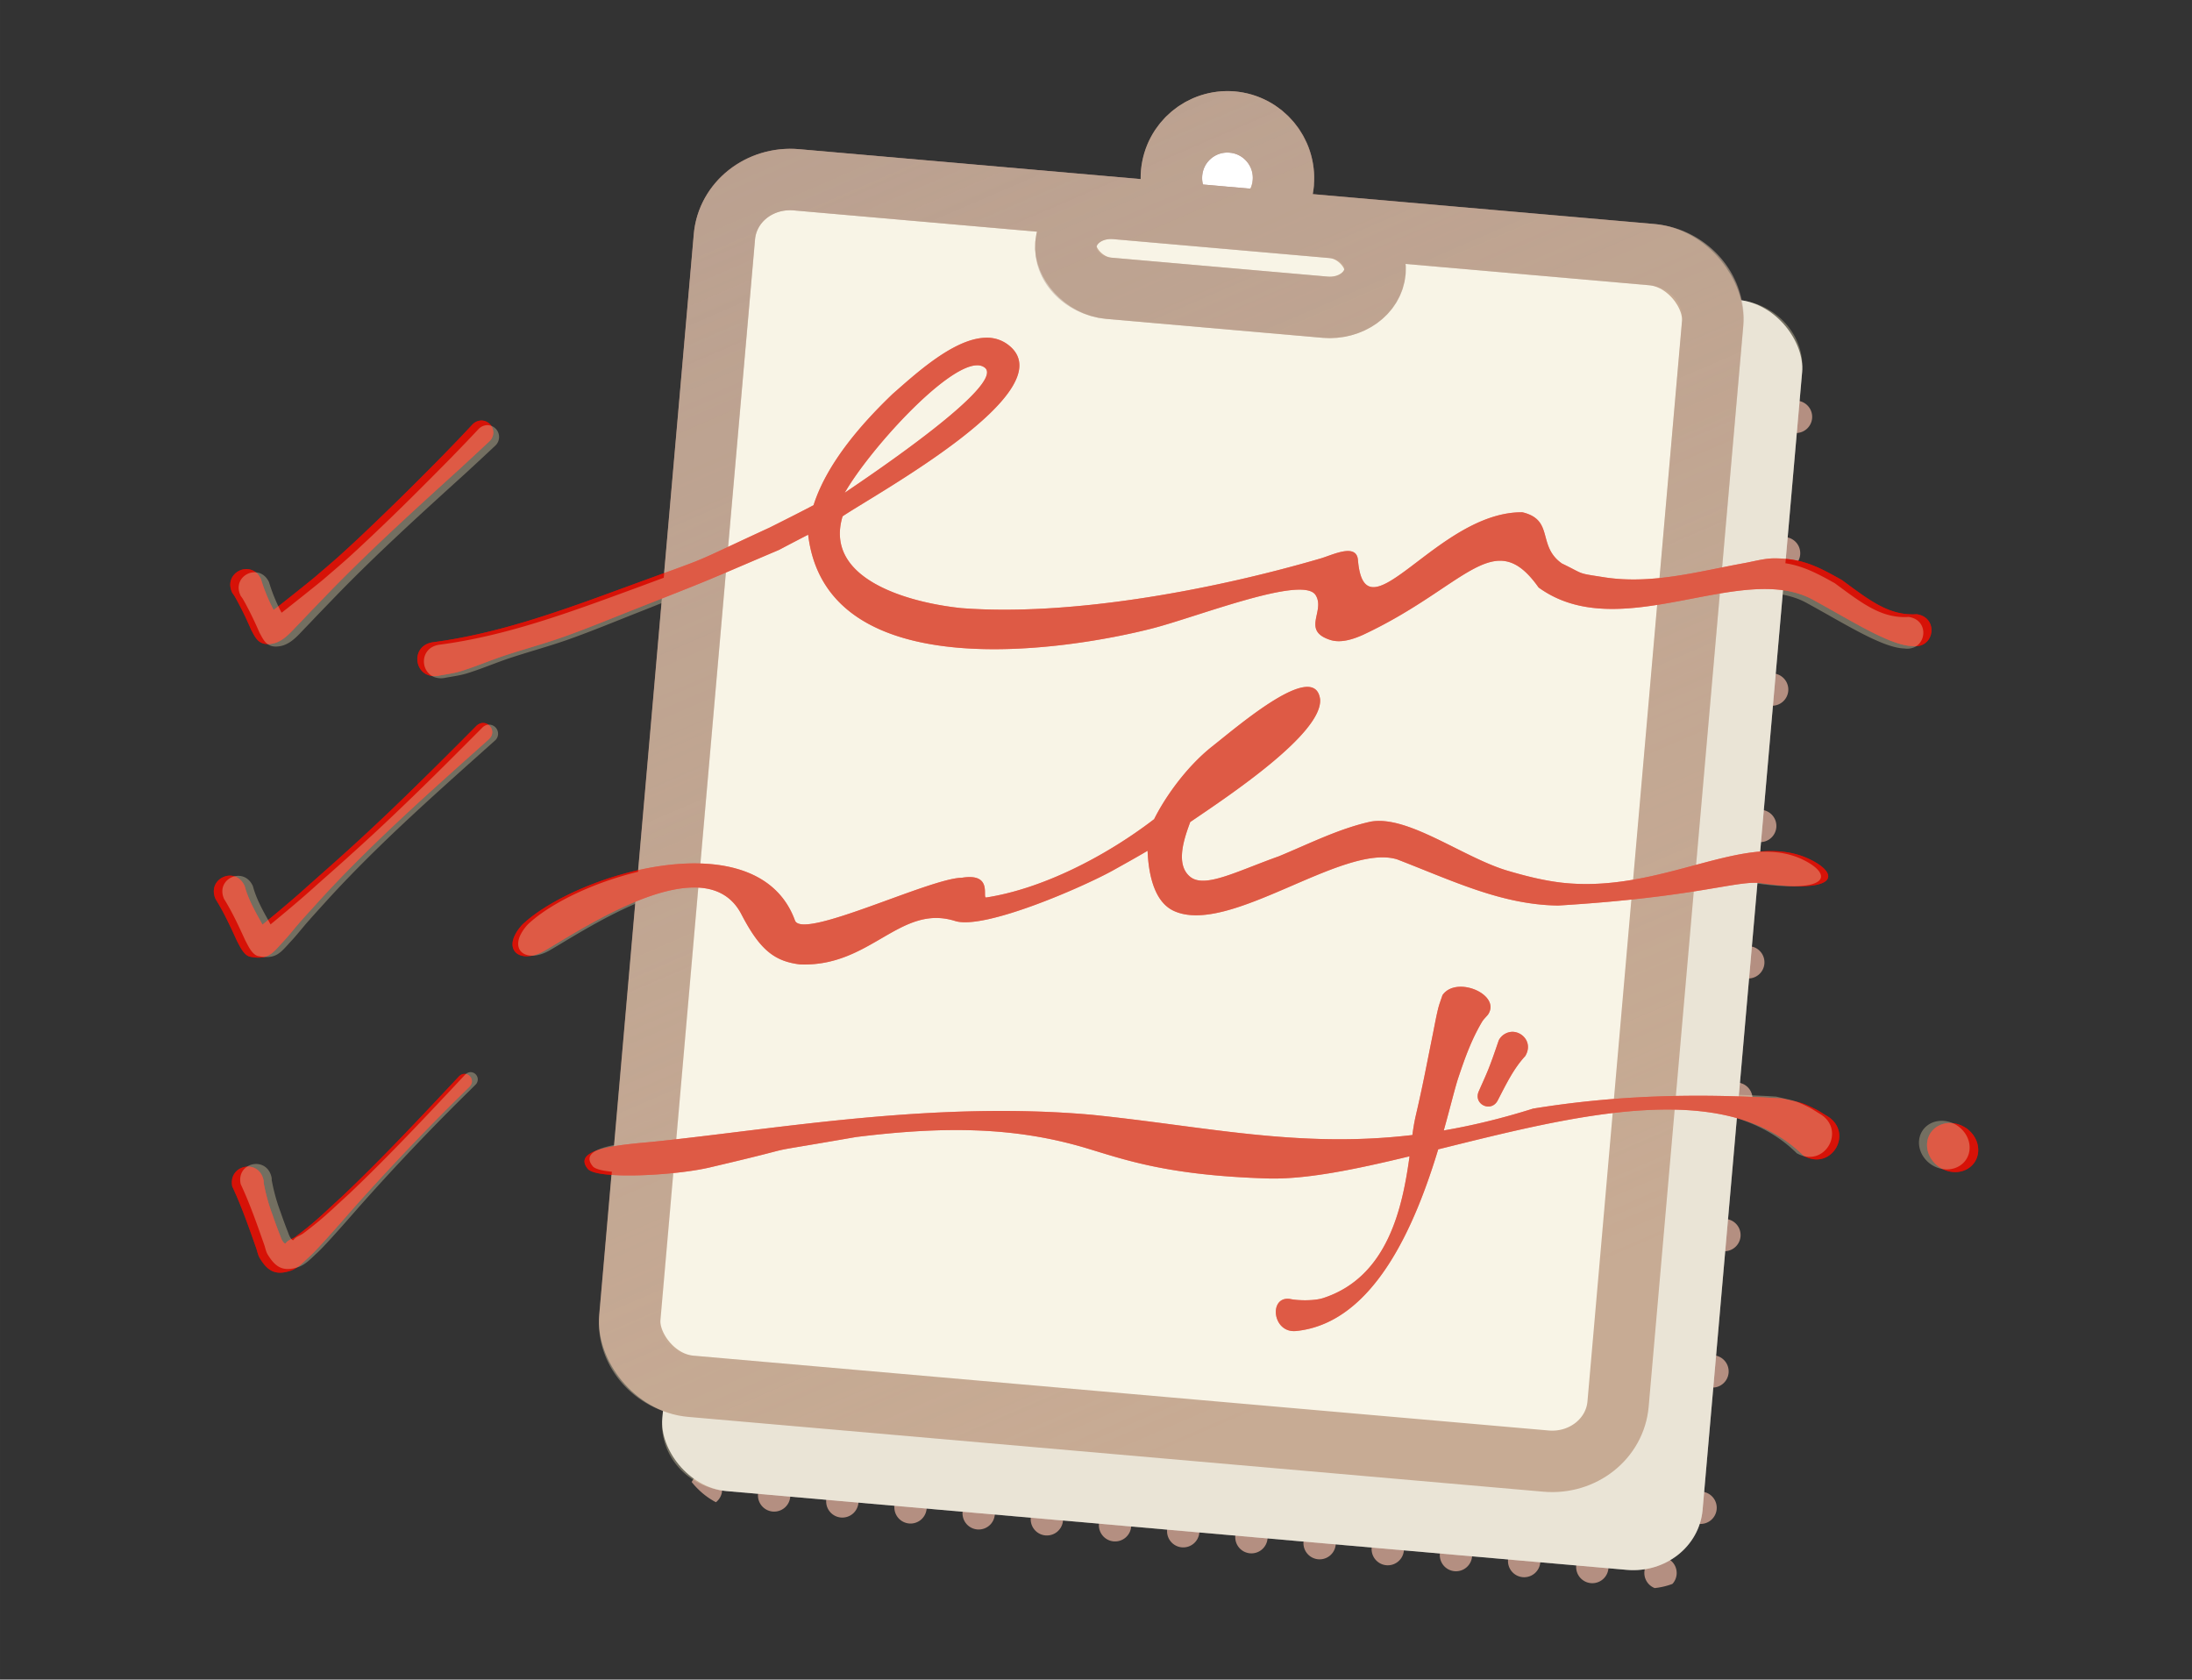<svg width="256.216" height="196.313" viewBox="0 0 67.79 51.941" xmlns:xlink="http://www.w3.org/1999/xlink" xmlns="http://www.w3.org/2000/svg"><rect x="0" y="0" width="67.79" height="51.941" fill="#333333" stroke="none"/><defs><linearGradient xlink:href="#a" id="c" x1="640.521" y1="-136.896" x2="663.923" y2="-93.438" gradientUnits="userSpaceOnUse"/><linearGradient id="a"><stop style="stop-color:#967677;stop-opacity:1" offset="0"/><stop style="stop-color:#967677;stop-opacity:0" offset="1"/></linearGradient><clipPath clipPathUnits="userSpaceOnUse" id="b"><rect style="fill:#d45145;fill-opacity:1;stroke:none;stroke-width:2;stroke-linecap:round;stroke-linejoin:round;stroke-miterlimit:4;stroke-dasharray:none;paint-order:markers fill stroke" width="32.295" height="39.425" x="668.21" y="-397.212" rx="2.175" ry="2.053"/></clipPath></defs><g transform="translate(-996.356 462.153)"><path style="fill:#b48f81;stroke-width:.03;stroke-linecap:round;stroke-linejoin:round;paint-order:markers fill stroke" d="M702.585-381.593a.5.5 0 0 1-.5.5.5.5 0 0 1-.5-.5.5.5 0 0 1 .5-.5.5.5 0 0 1 .5.5zm-1.058-2.117a.5.5 0 0 1-.5.5.5.5 0 0 1-.5-.5.5.5 0 0 1 .5-.5.5.5 0 0 1 .5.5zm1.058-2.117a.5.5 0 0 1-.5.5.5.5 0 0 1-.5-.5.5.5 0 0 1 .5-.5.5.5 0 0 1 .5.5zm-2.117 4.234a.5.5 0 0 1-.5.5.5.5 0 0 1-.5-.5.5.5 0 0 1 .5-.5.5.5 0 0 1 .5.5zm-1.058-2.117a.5.5 0 0 1-.5.5.5.5 0 0 1-.5-.5.5.5 0 0 1 .5-.5.5.5 0 0 1 .5.5zm1.058-2.117a.5.5 0 0 1-.5.5.5.5 0 0 1-.5-.5.5.5 0 0 1 .5-.5.5.5 0 0 1 .5.5zm-10.583 4.234a.5.5 0 0 1-.5.5.5.5 0 0 1-.5-.5.5.5 0 0 1 .5-.5.5.5 0 0 1 .5.5zm-1.058-2.117a.5.5 0 0 1-.5.5.5.5 0 0 1-.5-.5.5.5 0 0 1 .5-.5.5.5 0 0 1 .5.5zm4.233 0a.5.5 0 0 1-.5.5.5.5 0 0 1-.5-.5.5.5 0 0 1 .5-.5.5.5 0 0 1 .5.5zm-3.175-2.117a.5.5 0 0 1-.5.5.5.5 0 0 1-.5-.5.5.5 0 0 1 .5-.5.5.5 0 0 1 .5.5zm2.117 0a.5.5 0 0 1-.5.5.5.5 0 0 1-.5-.5.5.5 0 0 1 .5-.5.5.5 0 0 1 .5.5zm0 4.234a.5.5 0 0 1-.5.5.5.5 0 0 1-.5-.5.5.5 0 0 1 .5-.5.5.5 0 0 1 .5.5zm3.175-2.117a.5.5 0 0 1-.5.5.5.5 0 0 1-.5-.5.5.5 0 0 1 .5-.5.5.5 0 0 1 .5.5zm2.116 0a.5.5 0 0 1-.5.5.5.5 0 0 1-.5-.5.5.5 0 0 1 .5-.5.5.5 0 0 1 .5.5zm-3.175 2.117a.5.5 0 0 1-.5.5.5.5 0 0 1-.5-.5.5.5 0 0 1 .5-.5.5.5 0 0 1 .5.5zm0-4.234a.5.5 0 0 1-.5.5.5.5 0 0 1-.5-.5.5.5 0 0 1 .5-.5.5.5 0 0 1 .5.5zm2.117 0a.5.5 0 0 1-.5.5.5.5 0 0 1-.5-.5.5.5 0 0 1 .5-.5.5.5 0 0 1 .5.5zm0 4.234a.5.5 0 0 1-.5.5.5.5 0 0 1-.5-.5.5.5 0 0 1 .5-.5.5.5 0 0 1 .5.5zm2.117-4.234a.5.5 0 0 1-.5.5.5.5 0 0 1-.5-.5.5.5 0 0 1 .5-.5.5.5 0 0 1 .5.5zm0 4.234a.5.5 0 0 1-.5.5.5.5 0 0 1-.5-.5.5.5 0 0 1 .5-.5.5.5 0 0 1 .5.5zm-10.584 0a.5.5 0 0 1-.5.5.5.5 0 0 1-.5-.5.5.5 0 0 1 .5-.5.5.5 0 0 1 .5.5zm-1.058-2.117a.5.5 0 0 1-.5.5.5.5 0 0 1-.5-.5.5.5 0 0 1 .5-.5.5.5 0 0 1 .5.5zm1.058-2.117a.5.5 0 0 1-.5.5.5.5 0 0 1-.5-.5.5.5 0 0 1 .5-.5.5.5 0 0 1 .5.5zm3.175 2.117a.5.5 0 0 1-.5.5.5.5 0 0 1-.5-.5.5.5 0 0 1 .5-.5.5.5 0 0 1 .5.5zm-13.758 2.117a.5.5 0 0 1-.5.5.5.5 0 0 1-.5-.5.5.5 0 0 1 .5-.5.5.5 0 0 1 .5.5zm-1.058-2.117a.5.5 0 0 1-.5.5.5.5 0 0 1-.5-.5.5.5 0 0 1 .5-.5.5.5 0 0 1 .5.5zm4.233 0a.5.5 0 0 1-.5.5.5.5 0 0 1-.5-.5.5.5 0 0 1 .5-.5.5.5 0 0 1 .5.5zm-12.7 0a.5.5 0 0 1-.5.5.5.5 0 0 1-.5-.5.5.5 0 0 1 .5-.5.5.5 0 0 1 .5.5zm2.117 0a.5.5 0 0 1-.5.5.5.5 0 0 1-.5-.5.5.5 0 0 1 .5-.5.5.5 0 0 1 .5.5zm2.116 0a.5.5 0 0 1-.5.5.5.5 0 0 1-.5-.5.5.5 0 0 1 .5-.5.5.5 0 0 1 .5.5zm-3.175 2.117a.5.5 0 0 1-.5.5.5.5 0 0 1-.5-.5.5.5 0 0 1 .5-.5.5.5 0 0 1 .5.5zm0-4.234a.5.5 0 0 1-.5.5.5.5 0 0 1-.5-.5.5.5 0 0 1 .5-.5.5.5 0 0 1 .5.5zm2.117 0a.5.5 0 0 1-.5.5.5.5 0 0 1-.5-.5.5.5 0 0 1 .5-.5.5.5 0 0 1 .5.5zm0 4.234a.5.5 0 0 1-.5.5.5.5 0 0 1-.5-.5.5.5 0 0 1 .5-.5.5.5 0 0 1 .5.5zm2.117-4.234a.5.5 0 0 1-.5.5.5.5 0 0 1-.5-.5.5.5 0 0 1 .5-.5.5.5 0 0 1 .5.5zm0 4.234a.5.5 0 0 1-.5.5.5.5 0 0 1-.5-.5.5.5 0 0 1 .5-.5.5.5 0 0 1 .5.5zm4.233-4.234a.5.5 0 0 1-.5.5.5.5 0 0 1-.5-.5.5.5 0 0 1 .5-.5.5.5 0 0 1 .5.5zm2.117 0a.5.5 0 0 1-.5.5.5.5 0 0 1-.5-.5.5.5 0 0 1 .5-.5.5.5 0 0 1 .5.5zm0 4.234a.5.5 0 0 1-.5.5.5.5 0 0 1-.5-.5.5.5 0 0 1 .5-.5.5.5 0 0 1 .5.5zm3.175-2.117a.5.5 0 0 1-.5.5.5.5 0 0 1-.5-.5.5.5 0 0 1 .5-.5.5.5 0 0 1 .5.5zm2.116 0a.5.5 0 0 1-.5.5.5.5 0 0 1-.5-.5.5.5 0 0 1 .5-.5.5.5 0 0 1 .5.5zm-3.175 2.117a.5.5 0 0 1-.5.5.5.5 0 0 1-.5-.5.5.5 0 0 1 .5-.5.5.5 0 0 1 .5.5zm0-4.234a.5.5 0 0 1-.5.5.5.5 0 0 1-.5-.5.5.5 0 0 1 .5-.5.5.5 0 0 1 .5.5zm2.117 0a.5.5 0 0 1-.5.5.5.5 0 0 1-.5-.5.5.5 0 0 1 .5-.5.5.5 0 0 1 .5.5zm0 4.234a.5.5 0 0 1-.5.5.5.5 0 0 1-.5-.5.5.5 0 0 1 .5-.5.5.5 0 0 1 .5.5zm2.117-4.234a.5.5 0 0 1-.5.5.5.5 0 0 1-.5-.5.5.5 0 0 1 .5-.5.5.5 0 0 1 .5.5zm0 4.234a.5.5 0 0 1-.5.5.5.5 0 0 1-.5-.5.5.5 0 0 1 .5-.5.5.5 0 0 1 .5.5zm-10.584 0a.5.5 0 0 1-.5.5.5.5 0 0 1-.5-.5.5.5 0 0 1 .5-.5.5.5 0 0 1 .5.5zm-1.058-2.117a.5.5 0 0 1-.5.5.5.5 0 0 1-.5-.5.5.5 0 0 1 .5-.5.5.5 0 0 1 .5.5zm1.058-2.117a.5.5 0 0 1-.5.5.5.5 0 0 1-.5-.5.5.5 0 0 1 .5-.5.5.5 0 0 1 .5.5zm3.175 2.117a.5.5 0 0 1-.5.5.5.5 0 0 1-.5-.5.5.5 0 0 1 .5-.5.5.5 0 0 1 .5.5zm24.342-6.35a.5.5 0 0 1-.5.5.5.5 0 0 1-.5-.5.5.5 0 0 1 .5-.5.5.5 0 0 1 .5.5zm-1.058 2.117a.5.5 0 0 1-.5.5.5.5 0 0 1-.5-.5.5.5 0 0 1 .5-.5.5.5 0 0 1 .5.5zm-1.059-2.117a.5.5 0 0 1-.5.5.5.5 0 0 1-.5-.5.5.5 0 0 1 .5-.5.5.5 0 0 1 .5.5zm1.059-2.117a.5.5 0 0 1-.5.5.5.5 0 0 1-.5-.5.5.5 0 0 1 .5-.5.5.5 0 0 1 .5.5zm-10.584 4.234a.5.5 0 0 1-.5.5.5.5 0 0 1-.5-.5.5.5 0 0 1 .5-.5.5.5 0 0 1 .5.5zm-1.058-2.117a.5.5 0 0 1-.5.5.5.5 0 0 1-.5-.5.5.5 0 0 1 .5-.5.5.5 0 0 1 .5.5zm4.233 0a.5.5 0 0 1-.5.5.5.5 0 0 1-.5-.5.5.5 0 0 1 .5-.5.5.5 0 0 1 .5.5zm-3.175-2.117a.5.5 0 0 1-.5.5.5.5 0 0 1-.5-.5.5.5 0 0 1 .5-.5.5.5 0 0 1 .5.5zm2.117 0a.5.5 0 0 1-.5.5.5.5 0 0 1-.5-.5.5.5 0 0 1 .5-.5.5.5 0 0 1 .5.5zm0 4.234a.5.5 0 0 1-.5.5.5.5 0 0 1-.5-.5.5.5 0 0 1 .5-.5.5.5 0 0 1 .5.5zm3.175-2.117a.5.5 0 0 1-.5.5.5.5 0 0 1-.5-.5.5.5 0 0 1 .5-.5.5.5 0 0 1 .5.5zm2.117 0a.5.5 0 0 1-.5.5.5.5 0 0 1-.5-.5.5.5 0 0 1 .5-.5.5.5 0 0 1 .5.5zm-3.175 2.117a.5.5 0 0 1-.5.5.5.5 0 0 1-.5-.5.5.5 0 0 1 .5-.5.5.5 0 0 1 .5.5zm0-4.234a.5.5 0 0 1-.5.5.5.5 0 0 1-.5-.5.5.5 0 0 1 .5-.5.5.5 0 0 1 .5.5zm2.116 0a.5.5 0 0 1-.5.5.5.5 0 0 1-.5-.5.5.5 0 0 1 .5-.5.5.5 0 0 1 .5.5zm0 4.234a.5.5 0 0 1-.5.5.5.5 0 0 1-.5-.5.5.5 0 0 1 .5-.5.5.5 0 0 1 .5.5zm2.117-4.234a.5.5 0 0 1-.5.5.5.5 0 0 1-.5-.5.5.5 0 0 1 .5-.5.5.5 0 0 1 .5.5zm0 4.234a.5.5 0 0 1-.5.5.5.5 0 0 1-.5-.5.5.5 0 0 1 .5-.5.5.5 0 0 1 .5.5zm-10.583 0a.5.5 0 0 1-.5.5.5.5 0 0 1-.5-.5.5.5 0 0 1 .5-.5.5.5 0 0 1 .5.5zm-1.059-2.117a.5.5 0 0 1-.5.5.5.5 0 0 1-.5-.5.5.5 0 0 1 .5-.5.5.5 0 0 1 .5.5zm1.059-2.117a.5.5 0 0 1-.5.5.5.5 0 0 1-.5-.5.5.5 0 0 1 .5-.5.5.5 0 0 1 .5.5zm3.175 2.117a.5.5 0 0 1-.5.5.5.5 0 0 1-.5-.5.5.5 0 0 1 .5-.5.5.5 0 0 1 .5.5zm-13.759 2.117a.5.5 0 0 1-.5.5.5.5 0 0 1-.5-.5.5.5 0 0 1 .5-.5.5.5 0 0 1 .5.5zm-1.058-2.117a.5.5 0 0 1-.5.5.5.5 0 0 1-.5-.5.5.5 0 0 1 .5-.5.5.5 0 0 1 .5.5zm4.233 0a.5.5 0 0 1-.5.5.5.5 0 0 1-.5-.5.5.5 0 0 1 .5-.5.5.5 0 0 1 .5.5zm-12.7 0a.5.5 0 0 1-.5.5.5.5 0 0 1-.5-.5.5.5 0 0 1 .5-.5.5.5 0 0 1 .5.5zm-1.058-2.117a.5.5 0 0 1-.5.5.5.5 0 0 1-.5-.5.5.5 0 0 1 .5-.5.5.5 0 0 1 .5.5zm0 4.234a.5.5 0 0 1-.5.5.5.5 0 0 1-.5-.5.5.5 0 0 1 .5-.5.5.5 0 0 1 .5.5zm3.175-2.117a.5.5 0 0 1-.5.5.5.5 0 0 1-.5-.5.5.5 0 0 1 .5-.5.5.5 0 0 1 .5.5zm2.117 0a.5.5 0 0 1-.5.5.5.5 0 0 1-.5-.5.5.5 0 0 1 .5-.5.5.5 0 0 1 .5.5zm-3.175 2.117a.5.5 0 0 1-.5.5.5.5 0 0 1-.5-.5.5.5 0 0 1 .5-.5.5.5 0 0 1 .5.5zm0-4.234a.5.5 0 0 1-.5.5.5.5 0 0 1-.5-.5.5.5 0 0 1 .5-.5.5.5 0 0 1 .5.5zm2.116 0a.5.5 0 0 1-.5.5.5.5 0 0 1-.5-.5.5.5 0 0 1 .5-.5.5.5 0 0 1 .5.5zm0 4.234a.5.5 0 0 1-.5.5.5.5 0 0 1-.5-.5.5.5 0 0 1 .5-.5.5.5 0 0 1 .5.5zm2.117-4.234a.5.5 0 0 1-.5.5.5.5 0 0 1-.5-.5.5.5 0 0 1 .5-.5.5.5 0 0 1 .5.5zm0 4.234a.5.5 0 0 1-.5.5.5.5 0 0 1-.5-.5.5.5 0 0 1 .5-.5.5.5 0 0 1 .5.5zm4.233-4.234a.5.5 0 0 1-.5.5.5.5 0 0 1-.5-.5.5.5 0 0 1 .5-.5.5.5 0 0 1 .5.5zm2.117 0a.5.5 0 0 1-.5.5.5.5 0 0 1-.5-.5.5.5 0 0 1 .5-.5.5.5 0 0 1 .5.5zm0 4.234a.5.5 0 0 1-.5.5.5.5 0 0 1-.5-.5.5.5 0 0 1 .5-.5.5.5 0 0 1 .5.5zm3.175-2.117a.5.5 0 0 1-.5.5.5.5 0 0 1-.5-.5.5.5 0 0 1 .5-.5.5.5 0 0 1 .5.5zm2.117 0a.5.5 0 0 1-.5.5.5.5 0 0 1-.5-.5.5.5 0 0 1 .5-.5.5.5 0 0 1 .5.5zm-3.175 2.117a.5.5 0 0 1-.5.5.5.5 0 0 1-.5-.5.5.5 0 0 1 .5-.5.5.5 0 0 1 .5.5zm0-4.234a.5.5 0 0 1-.5.5.5.5 0 0 1-.5-.5.5.5 0 0 1 .5-.5.5.5 0 0 1 .5.5zm2.116 0a.5.5 0 0 1-.5.5.5.5 0 0 1-.5-.5.5.5 0 0 1 .5-.5.5.5 0 0 1 .5.5zm0 4.234a.5.5 0 0 1-.5.5.5.5 0 0 1-.5-.5.5.5 0 0 1 .5-.5.5.5 0 0 1 .5.5zm2.117-4.234a.5.5 0 0 1-.5.5.5.5 0 0 1-.5-.5.5.5 0 0 1 .5-.5.5.5 0 0 1 .5.5zm0 4.234a.5.5 0 0 1-.5.5.5.5 0 0 1-.5-.5.5.5 0 0 1 .5-.5.5.5 0 0 1 .5.5zm-10.583 0a.5.5 0 0 1-.5.5.5.5 0 0 1-.5-.5.5.5 0 0 1 .5-.5.5.5 0 0 1 .5.5zm-1.059-2.117a.5.5 0 0 1-.5.5.5.5 0 0 1-.5-.5.5.5 0 0 1 .5-.5.5.5 0 0 1 .5.5zm1.059-2.117a.5.5 0 0 1-.5.5.5.5 0 0 1-.5-.5.5.5 0 0 1 .5-.5.5.5 0 0 1 .5.5zm3.175 2.117a.5.5 0 0 1-.5.5.5.5 0 0 1-.5-.5.5.5 0 0 1 .5-.5.5.5 0 0 1 .5.5zm23.283-4.233a.5.5 0 0 1-.5.5.5.5 0 0 1-.5-.5.5.5 0 0 1 .5-.5.5.5 0 0 1 .5.5zm-1.058-2.117a.5.5 0 0 1-.5.5.5.5 0 0 1-.5-.5.5.5 0 0 1 .5-.5.5.5 0 0 1 .5.5zm-1.059 2.117a.5.5 0 0 1-.5.5.5.5 0 0 1-.5-.5.5.5 0 0 1 .5-.5.5.5 0 0 1 .5.5zm-1.058-2.117a.5.5 0 0 1-.5.5.5.5 0 0 1-.5-.5.5.5 0 0 1 .5-.5.5.5 0 0 1 .5.5zm-9.525 2.117a.5.5 0 0 1-.5.5.5.5 0 0 1-.5-.5.5.5 0 0 1 .5-.5.5.5 0 0 1 .5.5zm-1.058-2.117a.5.5 0 0 1-.5.5.5.5 0 0 1-.5-.5.5.5 0 0 1 .5-.5.5.5 0 0 1 .5.5zm4.233 0a.5.5 0 0 1-.5.5.5.5 0 0 1-.5-.5.5.5 0 0 1 .5-.5.5.5 0 0 1 .5.5zm-1.058 2.117a.5.5 0 0 1-.5.5.5.5 0 0 1-.5-.5.5.5 0 0 1 .5-.5.5.5 0 0 1 .5.5zm3.175-2.117a.5.5 0 0 1-.5.5.5.5 0 0 1-.5-.5.5.5 0 0 1 .5-.5.5.5 0 0 1 .5.5zm2.116 0a.5.5 0 0 1-.5.5.5.5 0 0 1-.5-.5.5.5 0 0 1 .5-.5.5.5 0 0 1 .5.5zm-3.175 2.117a.5.5 0 0 1-.5.5.5.5 0 0 1-.5-.5.5.5 0 0 1 .5-.5.5.5 0 0 1 .5.5zm2.117 0a.5.5 0 0 1-.5.5.5.5 0 0 1-.5-.5.5.5 0 0 1 .5-.5.5.5 0 0 1 .5.5zm2.117 0a.5.5 0 0 1-.5.5.5.5 0 0 1-.5-.5.5.5 0 0 1 .5-.5.5.5 0 0 1 .5.5zm-10.584 0a.5.5 0 0 1-.5.5.5.5 0 0 1-.5-.5.5.5 0 0 1 .5-.5.5.5 0 0 1 .5.5zm-1.058-2.117a.5.5 0 0 1-.5.5.5.5 0 0 1-.5-.5.5.5 0 0 1 .5-.5.5.5 0 0 1 .5.5zm4.233 0a.5.5 0 0 1-.5.5.5.5 0 0 1-.5-.5.5.5 0 0 1 .5-.5.5.5 0 0 1 .5.5zm-13.758 2.117a.5.5 0 0 1-.5.5.5.5 0 0 1-.5-.5.5.5 0 0 1 .5-.5.5.5 0 0 1 .5.5zm-1.058-2.117a.5.5 0 0 1-.5.5.5.5 0 0 1-.5-.5.5.5 0 0 1 .5-.5.5.5 0 0 1 .5.5zm4.233 0a.5.5 0 0 1-.5.5.5.5 0 0 1-.5-.5.5.5 0 0 1 .5-.5.5.5 0 0 1 .5.5zm-12.7 0a.5.5 0 0 1-.5.5.5.5 0 0 1-.5-.5.5.5 0 0 1 .5-.5.5.5 0 0 1 .5.5zm2.117 0a.5.5 0 0 1-.5.5.5.5 0 0 1-.5-.5.5.5 0 0 1 .5-.5.5.5 0 0 1 .5.5zm2.116 0a.5.5 0 0 1-.5.5.5.5 0 0 1-.5-.5.5.5 0 0 1 .5-.5.5.5 0 0 1 .5.5zm-3.175 2.117a.5.5 0 0 1-.5.5.5.5 0 0 1-.5-.5.5.5 0 0 1 .5-.5.5.5 0 0 1 .5.5zm2.117 0a.5.5 0 0 1-.5.5.5.5 0 0 1-.5-.5.5.5 0 0 1 .5-.5.5.5 0 0 1 .5.5zm2.117 0a.5.5 0 0 1-.5.5.5.5 0 0 1-.5-.5.5.5 0 0 1 .5-.5.5.5 0 0 1 .5.5zm6.35 0a.5.5 0 0 1-.5.5.5.5 0 0 1-.5-.5.5.5 0 0 1 .5-.5.5.5 0 0 1 .5.5zm3.175-2.117a.5.5 0 0 1-.5.5.5.5 0 0 1-.5-.5.5.5 0 0 1 .5-.5.5.5 0 0 1 .5.5zm2.116 0a.5.5 0 0 1-.5.5.5.5 0 0 1-.5-.5.5.5 0 0 1 .5-.5.5.5 0 0 1 .5.5zm-3.175 2.117a.5.5 0 0 1-.5.5.5.5 0 0 1-.5-.5.5.5 0 0 1 .5-.5.5.5 0 0 1 .5.5zm2.117 0a.5.5 0 0 1-.5.5.5.5 0 0 1-.5-.5.5.5 0 0 1 .5-.5.5.5 0 0 1 .5.5zm2.117 0a.5.5 0 0 1-.5.5.5.5 0 0 1-.5-.5.5.5 0 0 1 .5-.5.5.5 0 0 1 .5.5zm-10.584 0a.5.5 0 0 1-.5.5.5.5 0 0 1-.5-.5.5.5 0 0 1 .5-.5.5.5 0 0 1 .5.5zm-1.058-2.117a.5.5 0 0 1-.5.5.5.5 0 0 1-.5-.5.5.5 0 0 1 .5-.5.5.5 0 0 1 .5.5zm4.233 0a.5.5 0 0 1-.5.5.5.5 0 0 1-.5-.5.5.5 0 0 1 .5-.5.5.5 0 0 1 .5.5zm23.284 38.1a.5.5 0 0 1-.5.5.5.5 0 0 1-.5-.5.5.5 0 0 1 .5-.5.5.5 0 0 1 .5.5zm1.058-2.117a.5.5 0 0 1-.5.5.5.5 0 0 1-.5-.5.5.5 0 0 1 .5-.5.5.5 0 0 1 .5.5zm-3.175 2.117a.5.5 0 0 1-.5.5.5.5 0 0 1-.5-.5.5.5 0 0 1 .5-.5.5.5 0 0 1 .5.5zm1.058-2.117a.5.5 0 0 1-.5.5.5.5 0 0 1-.5-.5.5.5 0 0 1 .5-.5.5.5 0 0 1 .5.5zm-11.641 2.117a.5.5 0 0 1-.5.5.5.5 0 0 1-.5-.5.5.5 0 0 1 .5-.5.5.5 0 0 1 .5.5zm4.233 0a.5.5 0 0 1-.5.5.5.5 0 0 1-.5-.5.5.5 0 0 1 .5-.5.5.5 0 0 1 .5.5zm-3.175-2.117a.5.5 0 0 1-.5.5.5.5 0 0 1-.5-.5.5.5 0 0 1 .5-.5.5.5 0 0 1 .5.5zm2.117 0a.5.5 0 0 1-.5.5.5.5 0 0 1-.5-.5.5.5 0 0 1 .5-.5.5.5 0 0 1 .5.5zm3.175 2.117a.5.5 0 0 1-.5.5.5.5 0 0 1-.5-.5.5.5 0 0 1 .5-.5.5.5 0 0 1 .5.5zm2.116 0a.5.5 0 0 1-.5.5.5.5 0 0 1-.5-.5.5.5 0 0 1 .5-.5.5.5 0 0 1 .5.5zm-3.175-2.117a.5.5 0 0 1-.5.5.5.5 0 0 1-.5-.5.5.5 0 0 1 .5-.5.5.5 0 0 1 .5.5zm2.117 0a.5.5 0 0 1-.5.5.5.5 0 0 1-.5-.5.5.5 0 0 1 .5-.5.5.5 0 0 1 .5.5zm2.117 0a.5.5 0 0 1-.5.5.5.5 0 0 1-.5-.5.5.5 0 0 1 .5-.5.5.5 0 0 1 .5.5zm-11.642 2.117a.5.5 0 0 1-.5.5.5.5 0 0 1-.5-.5.5.5 0 0 1 .5-.5.5.5 0 0 1 .5.5zm1.058-2.117a.5.5 0 0 1-.5.5.5.5 0 0 1-.5-.5.5.5 0 0 1 .5-.5.5.5 0 0 1 .5.5zm3.175 2.117a.5.5 0 0 1-.5.5.5.5 0 0 1-.5-.5.5.5 0 0 1 .5-.5.5.5 0 0 1 .5.5zm-14.816 0a.5.5 0 0 1-.5.5.5.5 0 0 1-.5-.5.5.5 0 0 1 .5-.5.5.5 0 0 1 .5.5zm4.233 0a.5.5 0 0 1-.5.5.5.5 0 0 1-.5-.5.5.5 0 0 1 .5-.5.5.5 0 0 1 .5.5zm-12.7 0a.5.5 0 0 1-.5.5.5.5 0 0 1-.5-.5.5.5 0 0 1 .5-.5.5.5 0 0 1 .5.5zm2.117 0a.5.5 0 0 1-.5.5.5.5 0 0 1-.5-.5.5.5 0 0 1 .5-.5.5.5 0 0 1 .5.5zm2.116 0a.5.5 0 0 1-.5.5.5.5 0 0 1-.5-.5.5.5 0 0 1 .5-.5.5.5 0 0 1 .5.5zm-3.175-2.117a.5.5 0 0 1-.5.5.5.5 0 0 1-.5-.5.5.5 0 0 1 .5-.5.5.5 0 0 1 .5.5zm2.117 0a.5.5 0 0 1-.5.5.5.5 0 0 1-.5-.5.5.5 0 0 1 .5-.5.5.5 0 0 1 .5.5zm2.117 0a.5.5 0 0 1-.5.5.5.5 0 0 1-.5-.5.5.5 0 0 1 .5-.5.5.5 0 0 1 .5.5zm4.233 0a.5.5 0 0 1-.5.5.5.5 0 0 1-.5-.5.5.5 0 0 1 .5-.5.5.5 0 0 1 .5.5zm2.117 0a.5.5 0 0 1-.5.5.5.5 0 0 1-.5-.5.5.5 0 0 1 .5-.5.5.5 0 0 1 .5.5zm3.175 2.117a.5.5 0 0 1-.5.5.5.5 0 0 1-.5-.5.5.5 0 0 1 .5-.5.5.5 0 0 1 .5.5zm2.116 0a.5.5 0 0 1-.5.5.5.5 0 0 1-.5-.5.5.5 0 0 1 .5-.5.5.5 0 0 1 .5.5zm-3.175-2.117a.5.5 0 0 1-.5.5.5.5 0 0 1-.5-.5.5.5 0 0 1 .5-.5.5.5 0 0 1 .5.5zm2.117 0a.5.5 0 0 1-.5.5.5.5 0 0 1-.5-.5.5.5 0 0 1 .5-.5.5.5 0 0 1 .5.5zm2.117 0a.5.5 0 0 1-.5.5.5.5 0 0 1-.5-.5.5.5 0 0 1 .5-.5.5.5 0 0 1 .5.5zm-11.642 2.117a.5.5 0 0 1-.5.5.5.5 0 0 1-.5-.5.5.5 0 0 1 .5-.5.5.5 0 0 1 .5.5zm1.058-2.117a.5.5 0 0 1-.5.5.5.5 0 0 1-.5-.5.5.5 0 0 1 .5-.5.5.5 0 0 1 .5.5zm3.175 2.117a.5.5 0 0 1-.5.5.5.5 0 0 1-.5-.5.5.5 0 0 1 .5-.5.5.5 0 0 1 .5.5zm24.342-6.35a.5.5 0 0 1-.5.5.5.5 0 0 1-.5-.5.5.5 0 0 1 .5-.5.5.5 0 0 1 .5.5zm-1.058 2.117a.5.5 0 0 1-.5.5.5.5 0 0 1-.5-.5.5.5 0 0 1 .5-.5.5.5 0 0 1 .5.5zm-1.059-2.117a.5.5 0 0 1-.5.5.5.5 0 0 1-.5-.5.5.5 0 0 1 .5-.5.5.5 0 0 1 .5.5zm1.059-2.117a.5.5 0 0 1-.5.5.5.5 0 0 1-.5-.5.5.5 0 0 1 .5-.5.5.5 0 0 1 .5.5zm-10.584 4.234a.5.5 0 0 1-.5.5.5.5 0 0 1-.5-.5.5.5 0 0 1 .5-.5.5.5 0 0 1 .5.5zm-1.058-2.117a.5.5 0 0 1-.5.5.5.5 0 0 1-.5-.5.5.5 0 0 1 .5-.5.5.5 0 0 1 .5.5zm4.233 0a.5.5 0 0 1-.5.5.5.5 0 0 1-.5-.5.5.5 0 0 1 .5-.5.5.5 0 0 1 .5.5zm-3.175-2.117a.5.5 0 0 1-.5.5.5.5 0 0 1-.5-.5.5.5 0 0 1 .5-.5.5.5 0 0 1 .5.5zm2.117 0a.5.5 0 0 1-.5.5.5.5 0 0 1-.5-.5.5.5 0 0 1 .5-.5.5.5 0 0 1 .5.5zm0 4.234a.5.5 0 0 1-.5.5.5.5 0 0 1-.5-.5.5.5 0 0 1 .5-.5.5.5 0 0 1 .5.5zm3.175-2.117a.5.5 0 0 1-.5.5.5.5 0 0 1-.5-.5.5.5 0 0 1 .5-.5.5.5 0 0 1 .5.5zm2.117 0a.5.5 0 0 1-.5.5.5.5 0 0 1-.5-.5.5.5 0 0 1 .5-.5.5.5 0 0 1 .5.5zm-3.175 2.117a.5.5 0 0 1-.5.5.5.5 0 0 1-.5-.5.5.5 0 0 1 .5-.5.5.5 0 0 1 .5.5zm0-4.234a.5.5 0 0 1-.5.5.5.5 0 0 1-.5-.5.5.5 0 0 1 .5-.5.5.5 0 0 1 .5.5zm2.116 0a.5.5 0 0 1-.5.5.5.5 0 0 1-.5-.5.5.5 0 0 1 .5-.5.5.5 0 0 1 .5.5zm0 4.234a.5.5 0 0 1-.5.5.5.5 0 0 1-.5-.5.5.5 0 0 1 .5-.5.5.5 0 0 1 .5.5zm2.117-4.234a.5.5 0 0 1-.5.5.5.5 0 0 1-.5-.5.5.5 0 0 1 .5-.5.5.5 0 0 1 .5.5zm0 4.234a.5.5 0 0 1-.5.5.5.5 0 0 1-.5-.5.5.5 0 0 1 .5-.5.5.5 0 0 1 .5.5zm-10.583 0a.5.5 0 0 1-.5.5.5.5 0 0 1-.5-.5.5.5 0 0 1 .5-.5.5.5 0 0 1 .5.5zm-1.059-2.117a.5.5 0 0 1-.5.5.5.5 0 0 1-.5-.5.5.5 0 0 1 .5-.5.5.5 0 0 1 .5.5zm1.059-2.117a.5.5 0 0 1-.5.5.5.5 0 0 1-.5-.5.5.5 0 0 1 .5-.5.5.5 0 0 1 .5.5zm3.175 2.117a.5.5 0 0 1-.5.5.5.5 0 0 1-.5-.5.5.5 0 0 1 .5-.5.5.5 0 0 1 .5.5zm-13.759 2.117a.5.5 0 0 1-.5.5.5.5 0 0 1-.5-.5.5.5 0 0 1 .5-.5.5.5 0 0 1 .5.5zm-1.058-2.117a.5.5 0 0 1-.5.5.5.5 0 0 1-.5-.5.5.5 0 0 1 .5-.5.5.5 0 0 1 .5.5zm4.233 0a.5.5 0 0 1-.5.5.5.5 0 0 1-.5-.5.5.5 0 0 1 .5-.5.5.5 0 0 1 .5.5zm-12.7 0a.5.5 0 0 1-.5.5.5.5 0 0 1-.5-.5.5.5 0 0 1 .5-.5.5.5 0 0 1 .5.5zm-1.058-2.117a.5.5 0 0 1-.5.5.5.5 0 0 1-.5-.5.5.5 0 0 1 .5-.5.5.5 0 0 1 .5.5zm0 4.234a.5.5 0 0 1-.5.5.5.5 0 0 1-.5-.5.5.5 0 0 1 .5-.5.5.5 0 0 1 .5.5zm3.175-2.117a.5.5 0 0 1-.5.5.5.5 0 0 1-.5-.5.5.5 0 0 1 .5-.5.5.5 0 0 1 .5.5zm2.117 0a.5.5 0 0 1-.5.5.5.5 0 0 1-.5-.5.5.5 0 0 1 .5-.5.5.5 0 0 1 .5.5zm-3.175 2.117a.5.5 0 0 1-.5.5.5.5 0 0 1-.5-.5.5.5 0 0 1 .5-.5.5.5 0 0 1 .5.5zm0-4.234a.5.5 0 0 1-.5.5.5.5 0 0 1-.5-.5.5.5 0 0 1 .5-.5.5.5 0 0 1 .5.5zm2.116 0a.5.5 0 0 1-.5.5.5.5 0 0 1-.5-.5.5.5 0 0 1 .5-.5.5.5 0 0 1 .5.5zm0 4.234a.5.5 0 0 1-.5.5.5.5 0 0 1-.5-.5.5.5 0 0 1 .5-.5.5.5 0 0 1 .5.5zm2.117-4.234a.5.5 0 0 1-.5.5.5.5 0 0 1-.5-.5.5.5 0 0 1 .5-.5.5.5 0 0 1 .5.5zm0 4.234a.5.5 0 0 1-.5.5.5.5 0 0 1-.5-.5.5.5 0 0 1 .5-.5.5.5 0 0 1 .5.5zm4.233-4.234a.5.5 0 0 1-.5.5.5.5 0 0 1-.5-.5.5.5 0 0 1 .5-.5.5.5 0 0 1 .5.5zm2.117 0a.5.5 0 0 1-.5.5.5.5 0 0 1-.5-.5.5.5 0 0 1 .5-.5.5.5 0 0 1 .5.5zm0 4.234a.5.5 0 0 1-.5.5.5.5 0 0 1-.5-.5.5.5 0 0 1 .5-.5.5.5 0 0 1 .5.5zm3.175-2.117a.5.5 0 0 1-.5.5.5.5 0 0 1-.5-.5.5.5 0 0 1 .5-.5.5.5 0 0 1 .5.5zm2.117 0a.5.5 0 0 1-.5.5.5.5 0 0 1-.5-.5.5.5 0 0 1 .5-.5.5.5 0 0 1 .5.5zm-3.175 2.117a.5.5 0 0 1-.5.5.5.5 0 0 1-.5-.5.5.5 0 0 1 .5-.5.5.5 0 0 1 .5.5zm0-4.234a.5.5 0 0 1-.5.5.5.5 0 0 1-.5-.5.5.5 0 0 1 .5-.5.5.5 0 0 1 .5.5zm2.116 0a.5.5 0 0 1-.5.5.5.5 0 0 1-.5-.5.5.5 0 0 1 .5-.5.5.5 0 0 1 .5.5zm0 4.234a.5.5 0 0 1-.5.5.5.5 0 0 1-.5-.5.5.5 0 0 1 .5-.5.5.5 0 0 1 .5.5zm2.117-4.234a.5.5 0 0 1-.5.5.5.5 0 0 1-.5-.5.5.5 0 0 1 .5-.5.5.5 0 0 1 .5.5zm0 4.234a.5.5 0 0 1-.5.5.5.5 0 0 1-.5-.5.5.5 0 0 1 .5-.5.5.5 0 0 1 .5.5zm-10.583 0a.5.5 0 0 1-.5.5.5.5 0 0 1-.5-.5.5.5 0 0 1 .5-.5.5.5 0 0 1 .5.5zm-1.059-2.117a.5.5 0 0 1-.5.5.5.5 0 0 1-.5-.5.5.5 0 0 1 .5-.5.5.5 0 0 1 .5.5zm1.059-2.117a.5.5 0 0 1-.5.5.5.5 0 0 1-.5-.5.5.5 0 0 1 .5-.5.5.5 0 0 1 .5.5zm3.175 2.117a.5.5 0 0 1-.5.5.5.5 0 0 1-.5-.5.5.5 0 0 1 .5-.5.5.5 0 0 1 .5.5zm23.283-4.233a.5.5 0 0 1-.5.5.5.5 0 0 1-.5-.5.5.5 0 0 1 .5-.5.5.5 0 0 1 .5.5zm-1.058-2.117a.5.5 0 0 1-.5.5.5.5 0 0 1-.5-.5.5.5 0 0 1 .5-.5.5.5 0 0 1 .5.5zm1.058-2.117a.5.5 0 0 1-.5.5.5.5 0 0 1-.5-.5.5.5 0 0 1 .5-.5.5.5 0 0 1 .5.5zm-2.117 4.234a.5.5 0 0 1-.5.5.5.5 0 0 1-.5-.5.5.5 0 0 1 .5-.5.5.5 0 0 1 .5.5zm-1.058-2.117a.5.5 0 0 1-.5.5.5.5 0 0 1-.5-.5.5.5 0 0 1 .5-.5.5.5 0 0 1 .5.5zm1.058-2.117a.5.5 0 0 1-.5.5.5.5 0 0 1-.5-.5.5.5 0 0 1 .5-.5.5.5 0 0 1 .5.5zm-10.583 4.234a.5.5 0 0 1-.5.5.5.5 0 0 1-.5-.5.5.5 0 0 1 .5-.5.5.5 0 0 1 .5.5zm-1.058-2.117a.5.5 0 0 1-.5.5.5.5 0 0 1-.5-.5.5.5 0 0 1 .5-.5.5.5 0 0 1 .5.5zm4.233 0a.5.5 0 0 1-.5.5.5.5 0 0 1-.5-.5.5.5 0 0 1 .5-.5.5.5 0 0 1 .5.5zm-3.175-2.117a.5.5 0 0 1-.5.5.5.5 0 0 1-.5-.5.5.5 0 0 1 .5-.5.5.5 0 0 1 .5.5zm2.117 0a.5.5 0 0 1-.5.5.5.5 0 0 1-.5-.5.5.5 0 0 1 .5-.5.5.5 0 0 1 .5.5zm0 4.234a.5.5 0 0 1-.5.5.5.5 0 0 1-.5-.5.5.5 0 0 1 .5-.5.5.5 0 0 1 .5.5zm3.175-2.117a.5.5 0 0 1-.5.5.5.5 0 0 1-.5-.5.5.5 0 0 1 .5-.5.5.5 0 0 1 .5.5zm2.116 0a.5.5 0 0 1-.5.5.5.5 0 0 1-.5-.5.5.5 0 0 1 .5-.5.5.5 0 0 1 .5.5zm-3.175 2.117a.5.5 0 0 1-.5.5.5.5 0 0 1-.5-.5.5.5 0 0 1 .5-.5.5.5 0 0 1 .5.5zm0-4.234a.5.5 0 0 1-.5.5.5.5 0 0 1-.5-.5.5.5 0 0 1 .5-.5.5.5 0 0 1 .5.5zm2.117 0a.5.5 0 0 1-.5.5.5.5 0 0 1-.5-.5.5.5 0 0 1 .5-.5.5.5 0 0 1 .5.5zm0 4.234a.5.5 0 0 1-.5.5.5.5 0 0 1-.5-.5.5.5 0 0 1 .5-.5.5.5 0 0 1 .5.5zm2.117-4.234a.5.5 0 0 1-.5.5.5.5 0 0 1-.5-.5.5.5 0 0 1 .5-.5.5.5 0 0 1 .5.5zm0 4.234a.5.5 0 0 1-.5.5.5.5 0 0 1-.5-.5.5.5 0 0 1 .5-.5.5.5 0 0 1 .5.5zm-10.584 0a.5.5 0 0 1-.5.5.5.5 0 0 1-.5-.5.5.5 0 0 1 .5-.5.5.5 0 0 1 .5.5zm-1.058-2.117a.5.5 0 0 1-.5.5.5.5 0 0 1-.5-.5.5.5 0 0 1 .5-.5.5.5 0 0 1 .5.5zm1.058-2.117a.5.5 0 0 1-.5.5.5.5 0 0 1-.5-.5.5.5 0 0 1 .5-.5.5.5 0 0 1 .5.5zm3.175 2.117a.5.5 0 0 1-.5.5.5.5 0 0 1-.5-.5.5.5 0 0 1 .5-.5.5.5 0 0 1 .5.5zm-13.758 2.117a.5.5 0 0 1-.5.5.5.5 0 0 1-.5-.5.5.5 0 0 1 .5-.5.5.5 0 0 1 .5.5zm-1.058-2.117a.5.5 0 0 1-.5.5.5.5 0 0 1-.5-.5.5.5 0 0 1 .5-.5.5.5 0 0 1 .5.5zm4.233 0a.5.5 0 0 1-.5.5.5.5 0 0 1-.5-.5.5.5 0 0 1 .5-.5.5.5 0 0 1 .5.5zm-12.7 0a.5.5 0 0 1-.5.5.5.5 0 0 1-.5-.5.5.5 0 0 1 .5-.5.5.5 0 0 1 .5.5zm2.117 0a.5.5 0 0 1-.5.5.5.5 0 0 1-.5-.5.5.5 0 0 1 .5-.5.5.5 0 0 1 .5.5zm2.116 0a.5.5 0 0 1-.5.5.5.5 0 0 1-.5-.5.5.5 0 0 1 .5-.5.5.5 0 0 1 .5.5zm-3.175 2.117a.5.5 0 0 1-.5.5.5.5 0 0 1-.5-.5.5.5 0 0 1 .5-.5.5.5 0 0 1 .5.5zm0-4.234a.5.5 0 0 1-.5.5.5.5 0 0 1-.5-.5.5.5 0 0 1 .5-.5.5.5 0 0 1 .5.5zm2.117 0a.5.5 0 0 1-.5.5.5.5 0 0 1-.5-.5.5.5 0 0 1 .5-.5.5.5 0 0 1 .5.5zm0 4.234a.5.5 0 0 1-.5.5.5.5 0 0 1-.5-.5.5.5 0 0 1 .5-.5.5.5 0 0 1 .5.5zm2.117-4.234a.5.5 0 0 1-.5.5.5.5 0 0 1-.5-.5.5.5 0 0 1 .5-.5.5.5 0 0 1 .5.5zm0 4.234a.5.5 0 0 1-.5.5.5.5 0 0 1-.5-.5.5.5 0 0 1 .5-.5.5.5 0 0 1 .5.5zm4.233-4.234a.5.5 0 0 1-.5.5.5.5 0 0 1-.5-.5.5.5 0 0 1 .5-.5.5.5 0 0 1 .5.5zm2.117 0a.5.5 0 0 1-.5.5.5.5 0 0 1-.5-.5.5.5 0 0 1 .5-.5.5.5 0 0 1 .5.5zm0 4.234a.5.5 0 0 1-.5.5.5.5 0 0 1-.5-.5.5.5 0 0 1 .5-.5.5.5 0 0 1 .5.5zm3.175-2.117a.5.5 0 0 1-.5.5.5.5 0 0 1-.5-.5.5.5 0 0 1 .5-.5.5.5 0 0 1 .5.5zm2.116 0a.5.5 0 0 1-.5.5.5.5 0 0 1-.5-.5.5.5 0 0 1 .5-.5.5.5 0 0 1 .5.5zm-3.175 2.117a.5.5 0 0 1-.5.5.5.5 0 0 1-.5-.5.5.5 0 0 1 .5-.5.5.5 0 0 1 .5.5zm0-4.234a.5.5 0 0 1-.5.5.5.5 0 0 1-.5-.5.5.5 0 0 1 .5-.5.5.5 0 0 1 .5.5zm2.117 0a.5.5 0 0 1-.5.5.5.5 0 0 1-.5-.5.5.5 0 0 1 .5-.5.5.5 0 0 1 .5.5zm0 4.234a.5.5 0 0 1-.5.5.5.5 0 0 1-.5-.5.5.5 0 0 1 .5-.5.5.5 0 0 1 .5.5zm2.117-4.234a.5.5 0 0 1-.5.5.5.5 0 0 1-.5-.5.5.5 0 0 1 .5-.5.5.5 0 0 1 .5.5zm0 4.234a.5.5 0 0 1-.5.5.5.5 0 0 1-.5-.5.5.5 0 0 1 .5-.5.5.5 0 0 1 .5.5zm-10.584 0a.5.5 0 0 1-.5.5.5.5 0 0 1-.5-.5.5.5 0 0 1 .5-.5.5.5 0 0 1 .5.5zm-1.058-2.117a.5.5 0 0 1-.5.5.5.5 0 0 1-.5-.5.5.5 0 0 1 .5-.5.5.5 0 0 1 .5.5zm1.058-2.117a.5.5 0 0 1-.5.5.5.5 0 0 1-.5-.5.5.5 0 0 1 .5-.5.5.5 0 0 1 .5.5zm3.175 2.117a.5.5 0 0 1-.5.5.5.5 0 0 1-.5-.5.5.5 0 0 1 .5-.5.5.5 0 0 1 .5.5zm24.342-6.35a.5.5 0 0 1-.5.5.5.5 0 0 1-.5-.5.5.5 0 0 1 .5-.5.5.5 0 0 1 .5.5zm-1.058 2.117a.5.5 0 0 1-.5.5.5.5 0 0 1-.5-.5.5.5 0 0 1 .5-.5.5.5 0 0 1 .5.5zm-1.059-2.117a.5.5 0 0 1-.5.5.5.5 0 0 1-.5-.5.5.5 0 0 1 .5-.5.5.5 0 0 1 .5.5zm1.059-2.117a.5.5 0 0 1-.5.5.5.5 0 0 1-.5-.5.5.5 0 0 1 .5-.5.5.5 0 0 1 .5.5zm-10.584 4.234a.5.5 0 0 1-.5.5.5.5 0 0 1-.5-.5.5.5 0 0 1 .5-.5.5.5 0 0 1 .5.5zm-1.058-2.117a.5.5 0 0 1-.5.5.5.5 0 0 1-.5-.5.5.5 0 0 1 .5-.5.5.5 0 0 1 .5.5zm4.233 0a.5.5 0 0 1-.5.5.5.5 0 0 1-.5-.5.5.5 0 0 1 .5-.5.5.5 0 0 1 .5.5zm-3.175-2.117a.5.5 0 0 1-.5.5.5.5 0 0 1-.5-.5.5.5 0 0 1 .5-.5.5.5 0 0 1 .5.5zm2.117 0a.5.5 0 0 1-.5.5.5.5 0 0 1-.5-.5.5.5 0 0 1 .5-.5.5.5 0 0 1 .5.5zm0 4.234a.5.5 0 0 1-.5.5.5.5 0 0 1-.5-.5.5.5 0 0 1 .5-.5.5.5 0 0 1 .5.5zm3.175-2.117a.5.5 0 0 1-.5.5.5.5 0 0 1-.5-.5.5.5 0 0 1 .5-.5.5.5 0 0 1 .5.5zm2.117 0a.5.5 0 0 1-.5.5.5.5 0 0 1-.5-.5.5.5 0 0 1 .5-.5.5.5 0 0 1 .5.5zm-3.175 2.117a.5.5 0 0 1-.5.5.5.5 0 0 1-.5-.5.5.5 0 0 1 .5-.5.5.5 0 0 1 .5.5zm0-4.234a.5.5 0 0 1-.5.5.5.5 0 0 1-.5-.5.5.5 0 0 1 .5-.5.5.5 0 0 1 .5.5zm2.116 0a.5.5 0 0 1-.5.5.5.5 0 0 1-.5-.5.5.5 0 0 1 .5-.5.5.5 0 0 1 .5.5zm0 4.234a.5.5 0 0 1-.5.5.5.5 0 0 1-.5-.5.5.5 0 0 1 .5-.5.5.5 0 0 1 .5.5zm2.117-4.234a.5.5 0 0 1-.5.5.5.5 0 0 1-.5-.5.5.5 0 0 1 .5-.5.5.5 0 0 1 .5.5zm0 4.234a.5.5 0 0 1-.5.5.5.5 0 0 1-.5-.5.5.5 0 0 1 .5-.5.5.5 0 0 1 .5.5zm-10.583 0a.5.5 0 0 1-.5.5.5.5 0 0 1-.5-.5.5.5 0 0 1 .5-.5.5.5 0 0 1 .5.5zm-1.059-2.117a.5.5 0 0 1-.5.5.5.5 0 0 1-.5-.5.5.5 0 0 1 .5-.5.5.5 0 0 1 .5.5zm1.059-2.117a.5.5 0 0 1-.5.5.5.5 0 0 1-.5-.5.5.5 0 0 1 .5-.5.5.5 0 0 1 .5.5zm3.175 2.117a.5.5 0 0 1-.5.5.5.5 0 0 1-.5-.5.5.5 0 0 1 .5-.5.5.5 0 0 1 .5.5zm-13.759 2.117a.5.5 0 0 1-.5.5.5.5 0 0 1-.5-.5.5.5 0 0 1 .5-.5.5.5 0 0 1 .5.5zm-1.058-2.117a.5.5 0 0 1-.5.5.5.5 0 0 1-.5-.5.5.5 0 0 1 .5-.5.5.5 0 0 1 .5.5zm4.233 0a.5.5 0 0 1-.5.5.5.5 0 0 1-.5-.5.5.5 0 0 1 .5-.5.5.5 0 0 1 .5.5zm-12.7 0a.5.5 0 0 1-.5.5.5.5 0 0 1-.5-.5.5.5 0 0 1 .5-.5.5.5 0 0 1 .5.5zm-1.058-2.117a.5.5 0 0 1-.5.5.5.5 0 0 1-.5-.5.5.5 0 0 1 .5-.5.5.5 0 0 1 .5.5zm0 4.234a.5.5 0 0 1-.5.5.5.5 0 0 1-.5-.5.5.5 0 0 1 .5-.5.5.5 0 0 1 .5.5zm3.175-2.117a.5.5 0 0 1-.5.5.5.5 0 0 1-.5-.5.5.5 0 0 1 .5-.5.5.5 0 0 1 .5.5zm2.117 0a.5.5 0 0 1-.5.5.5.5 0 0 1-.5-.5.5.5 0 0 1 .5-.5.5.5 0 0 1 .5.5zm-3.175 2.117a.5.5 0 0 1-.5.5.5.5 0 0 1-.5-.5.5.5 0 0 1 .5-.5.5.5 0 0 1 .5.5zm0-4.234a.5.5 0 0 1-.5.5.5.5 0 0 1-.5-.5.5.5 0 0 1 .5-.5.5.5 0 0 1 .5.5zm2.116 0a.5.5 0 0 1-.5.5.5.5 0 0 1-.5-.5.5.5 0 0 1 .5-.5.5.5 0 0 1 .5.5zm0 4.234a.5.5 0 0 1-.5.5.5.5 0 0 1-.5-.5.5.5 0 0 1 .5-.5.5.5 0 0 1 .5.5zm2.117-4.234a.5.5 0 0 1-.5.5.5.5 0 0 1-.5-.5.5.5 0 0 1 .5-.5.5.5 0 0 1 .5.5zm0 4.234a.5.5 0 0 1-.5.5.5.5 0 0 1-.5-.5.5.5 0 0 1 .5-.5.5.5 0 0 1 .5.5zm4.233-4.234a.5.5 0 0 1-.5.5.5.5 0 0 1-.5-.5.5.5 0 0 1 .5-.5.5.5 0 0 1 .5.5zm2.117 0a.5.5 0 0 1-.5.5.5.5 0 0 1-.5-.5.5.5 0 0 1 .5-.5.5.5 0 0 1 .5.5zm0 4.234a.5.5 0 0 1-.5.5.5.5 0 0 1-.5-.5.5.5 0 0 1 .5-.5.5.5 0 0 1 .5.5zm3.175-2.117a.5.5 0 0 1-.5.5.5.5 0 0 1-.5-.5.5.5 0 0 1 .5-.5.5.5 0 0 1 .5.5zm2.117 0a.5.5 0 0 1-.5.5.5.5 0 0 1-.5-.5.5.5 0 0 1 .5-.5.5.5 0 0 1 .5.5zm-3.175 2.117a.5.5 0 0 1-.5.5.5.5 0 0 1-.5-.5.5.5 0 0 1 .5-.5.5.5 0 0 1 .5.5zm0-4.234a.5.5 0 0 1-.5.5.5.5 0 0 1-.5-.5.5.5 0 0 1 .5-.5.5.5 0 0 1 .5.5zm2.116 0a.5.5 0 0 1-.5.5.5.5 0 0 1-.5-.5.5.5 0 0 1 .5-.5.5.5 0 0 1 .5.5zm0 4.234a.5.5 0 0 1-.5.5.5.5 0 0 1-.5-.5.5.5 0 0 1 .5-.5.5.5 0 0 1 .5.5zm2.117-4.234a.5.5 0 0 1-.5.5.5.5 0 0 1-.5-.5.5.5 0 0 1 .5-.5.5.5 0 0 1 .5.5zm0 4.234a.5.5 0 0 1-.5.5.5.5 0 0 1-.5-.5.5.5 0 0 1 .5-.5.5.5 0 0 1 .5.5zm-10.583 0a.5.5 0 0 1-.5.5.5.5 0 0 1-.5-.5.5.5 0 0 1 .5-.5.5.5 0 0 1 .5.5zm-1.059-2.117a.5.5 0 0 1-.5.5.5.5 0 0 1-.5-.5.5.5 0 0 1 .5-.5.5.5 0 0 1 .5.5zm1.059-2.117a.5.5 0 0 1-.5.5.5.5 0 0 1-.5-.5.5.5 0 0 1 .5-.5.5.5 0 0 1 .5.5zm3.175 2.117a.5.5 0 0 1-.5.5.5.5 0 0 1-.5-.5.5.5 0 0 1 .5-.5.5.5 0 0 1 .5.5z" clip-path="url(#b)" transform="rotate(5 1505.429 3608.5)"/><rect style="mix-blend-mode:multiply;fill:#eae7e7;fill-opacity:1;stroke:none;stroke-width:2;stroke-linecap:round;stroke-linejoin:round;stroke-miterlimit:4;stroke-dasharray:none;paint-order:markers fill stroke" width="32.295" height="39.425" x="976.514" y="-542.679" rx="2.175" ry="2.053" transform="rotate(5)"/><rect style="fill:#fff;fill-opacity:1;stroke:none;stroke-width:1.9;stroke-linecap:round;stroke-linejoin:round;stroke-miterlimit:4;stroke-dasharray:none;paint-order:markers fill stroke" width="30.681" height="37.453" x="975.204" y="-543.81" rx="2.066" ry="1.951" transform="rotate(5)"/><g transform="rotate(5 4247.603 5201.614) scale(.95)" style="fill:#fff;fill-opacity:1;stroke:#b48f81"><circle style="fill:#fff;fill-opacity:1;stroke:#b48f81;stroke-width:2;stroke-linecap:round;stroke-linejoin:round;stroke-miterlimit:4;stroke-dasharray:none;paint-order:markers fill stroke" cx="582.518" cy="-163.225" r="1.825"/><rect style="fill:#fff;fill-opacity:1;stroke:#b48f81;stroke-width:2;stroke-linecap:round;stroke-linejoin:round;stroke-miterlimit:4;stroke-dasharray:none;paint-order:markers fill stroke" width="32.295" height="39.425" x="566.371" y="-161.941" rx="2.175" ry="2.053"/><rect style="fill:#fff;fill-opacity:1;stroke:#b48f81;stroke-width:2;stroke-linecap:round;stroke-linejoin:round;stroke-miterlimit:4;stroke-dasharray:none;paint-order:markers fill stroke" width="10.101" height="2.607" x="577.468" y="-161.916" rx="1.52" ry="2.607"/></g><g style="opacity:.699;mix-blend-mode:multiply;fill:none;fill-opacity:1;stroke:#b48f81"><path style="color:#000;opacity:1;mix-blend-mode:multiply;fill:url(#c);fill-opacity:1;stroke:none;stroke-width:1;stroke-linecap:round;stroke-linejoin:round;-inkscape-stroke:none;paint-order:markers fill stroke" d="M659.633-136.41a2.844 2.844 0 0 0-2.523 3.095H645.95c-1.712 0-3.176 1.347-3.176 3.053v35.319c0 1.706 1.464 3.052 3.176 3.052h27.944c1.711 0 3.175-1.346 3.175-3.052v-35.319c0-1.706-1.464-3.053-3.175-3.053h-11.161a2.843 2.843 0 0 0-3.099-3.095zm.2 1.99c.029-.001.057-.004.087-.003.467 0 .826.358.826.825 0 .1-.017.196-.047.284h-1.556a.868.868 0 0 1-.047-.284c0-.438.314-.78.738-.821zm-14.012 3.111a1.79 1.79 0 0 1 .128-.006h7.947a2.192 2.192 0 0 0-.025.328c0 1.348 1.217 2.303 2.52 2.303h7.06c1.302 0 2.52-.955 2.52-2.302 0-.113-.01-.222-.026-.329h7.947c.699 0 1.176.484 1.176 1.053v35.318c0 .57-.477 1.053-1.176 1.053H645.95c-.698 0-1.176-.484-1.176-1.053v-35.318c0-.533.42-.992 1.048-1.047zm10.5.023a.517.517 0 0 1 .07-.003h7.06c.382 0 .52.206.52.302 0 .097-.138.304-.52.304h-7.06c-.382 0-.52-.207-.52-.303 0-.09.121-.278.45-.3z" stroke="none" transform="rotate(5 4606.663 4373.647) scale(.95)"/></g><path style="mix-blend-mode:multiply;fill:red;fill-opacity:1;stroke:none;stroke-width:1.575;stroke-linecap:round;stroke-linejoin:round;stroke-miterlimit:4;stroke-dasharray:none;paint-order:markers fill stroke" d="M1010.117-428.25c0 .061-.021.122-.026.182 0-.028-.011-.136-.01-.15 0-.006.015-.017.032-.031z"/><path style="mix-blend-mode:multiply;fill:red;fill-opacity:1;stroke:none;stroke-width:1.575;stroke-linecap:round;stroke-linejoin:round;stroke-miterlimit:4;stroke-dasharray:none;paint-order:markers fill stroke" d="M1026.826-451.708c-.984.03-2.176 1.137-2.862 1.736-.923.883-2.028 2.121-2.448 3.442-.368.194-.799.412-1.36.693-2.706 1.247-1.537.774-4.403 1.824-1.954.717-3.932 1.45-6.007 1.722-.736.104-.588 1.144.147 1.04.234-.048.473-.073.7-.142.454-.138.89-.327 1.34-.477.618-.206 1.25-.374 1.864-.593.743-.264 1.471-.567 2.205-.856 2.552-1.003 1.976-.778 4.447-1.829.435-.23.65-.34.9-.47.567 4.785 8.08 3.555 10.634 2.901 1.395-.356 4.66-1.657 5.058-1.035.315.493-.449 1.094.45 1.387.324.107.701-.015 1.014-.154 3.18-1.485 4.051-3.423 5.434-1.466 2.518 1.827 6.254-.833 8.478.375 1.183.643 2.377 1.414 3.075 1.436.696.098.835-.886.139-.984-.848.053-1.446-.42-2.309-1.055-.78-.439-1.243-.673-2.103-.673-.313.004-.62.093-.928.149-1.416.258-2.826.657-4.28.443-.933-.146-.613-.078-1.351-.433-.777-.548-.228-1.347-1.223-1.584-2.627-.024-4.862 4.002-5.084 1.49-.034-.56-.8-.162-1.168-.058-3.527 1.028-7.843 1.784-11.1 1.532-1.637-.17-4.259-.898-3.671-2.84 1.092-.73 6.815-3.854 5.174-5.26a1.078 1.078 0 0 0-.762-.261zm-.257.852c.1-.003.186.025.254.082.59.537-3.498 3.286-4.343 3.86.763-1.326 3.116-3.926 4.089-3.942zm-23.023 25.41c.284.609.506 1.245.729 1.879.039.109.057.228.118.327.223.362.454.549.947.385.24-.08.417-.286.603-.455.278-.252 1.156-1.265 1.35-1.485a73.337 73.337 0 0 1 2.715-2.89c.286-.29.578-.574.867-.861.223-.23-.102-.547-.326-.317-1.182 1.26-2.363 2.524-3.617 3.714-.625.571-.797.76-1.426 1.235-.099.075-.239.104-.31.206-.03.042-.1-.042-.143-.145-.12-.315-.156-.4-.268-.725a5.776 5.776 0 0 1-.27-.97c-.01-.036 0-.073-.01-.11-.149-.681-1.113-.47-.963.211zm7.709-23.702a.39.39 0 0 0-.29.125c-.55.584-.264.284-.86.901a94.409 94.409 0 0 1-2.515 2.477 42.67 42.67 0 0 1-.743.687c-.239.214-.485.42-.727.63-.204.173-1.23.988-1.302 1.038a5.306 5.306 0 0 1-.394-.961c-.309-.624-1.19-.187-.882.436.02.028.04.054.059.083.063.103.164.296.214.395.113.22.215.445.314.672.113.2.2.434.513.431.416-.003.673-.336.924-.592.146-.15.29-.305.435-.456l.557-.577c1.282-1.317 2.644-2.55 4.005-3.785.637-.589.33-.303.922-.856a.37.37 0 0 0-.23-.648zm-8.234 14.795c.258.412.462.856.663 1.298.08.145.21.45.407.488.569.113.694-.111 1.038-.482.18-.193.34-.403.514-.6.216-.244.437-.483.655-.725 1.612-1.756 3.404-3.333 5.179-4.92.29-.275-.1-.685-.389-.41a151.1 151.1 0 0 1-2.345 2.323 67.06 67.06 0 0 1-1.94 1.805c-.3.27-.604.536-.906.804-.575.526-1.424 1.215-1.424 1.215-.167-.312-.425-.729-.55-1.192-.28-.638-1.181-.242-.901.396zm29.022-2.463c-1.525 1.169-3.478 2.156-5.187 2.418-.137.02.226-.772-.755-.61-.99.01-4.934 1.941-5.16 1.32-1.14-3.123-6.749-1.465-8.436.133-.684.76-.08 1.247.681.81 1.154-.662 4.974-3.267 6.093-1.144.564 1.085 1.003 1.46 1.812 1.56 2.19.092 3.096-1.881 4.803-1.342.902.284 3.967-1.055 4.89-1.569.356-.199.712-.395 1.062-.603.026.625.166 1.558.806 1.857 1.699.793 5.22-2.1 6.906-1.593 1.737.669 3.24 1.407 4.985 1.43 4.36-.265 5.544-.797 6.306-.69 2.38.336 2.416-.294 1.462-.747-1.95-.927-4.538 1.08-7.656.73-.568-.066-1.127-.208-1.676-.37-1.371-.405-3.088-1.734-4.242-1.516-.976.217-1.878.676-2.834 1.071-1.317.47-2.29.995-2.738.634-.477-.386-.178-1.209 0-1.695 1.16-.789 4.105-2.737 4.016-3.8-.168-1.21-2.501.803-3.328 1.455s-1.489 1.617-1.806 2.26zm9.454 5.179c-.212.007-.41.085-.531.259-.045.138-.099.274-.134.416-.068.278-.117.56-.174.84-.2.986-.292 1.505-.527 2.51a6.701 6.701 0 0 0-.095.56c-3.523.417-6.383-.265-9.906-.625-4.869-.434-9.641.422-13.444.82-.813.089-2.731.164-2.144.862.321.324 2.698.195 3.753-.052 3.482-.815.9-.312 4.534-.943 2.653-.328 4.871-.333 7.135.348 1.225.369 2.523.837 5.584.933 1.204.037 2.74-.284 4.4-.685-.214 1.543-.651 3.728-2.673 4.385-.279.09-.785.079-1.017.028-.672-.107-.563 1.067.184.99 2.433-.25 3.7-3.336 4.392-5.618 4.13-1.023 8.824-2.252 11.302.199.882.49 1.575-.756.694-1.247-.108-.064-.212-.137-.325-.193-.458-.23-.486-.203-1.016-.33-2.747-.175-5.245-.092-7.723.312-.977.308-1.89.526-2.76.675.204-.726.346-1.32.45-1.632.209-.623.403-1.167.732-1.726.05-.082.122-.148.183-.221.308-.445-.331-.884-.874-.865zm1.624 1.393a.488.488 0 0 0-.413.26c-.107.31-.209.618-.333.924-.088.217-.187.428-.28.642-.2.415.389.696.588.28.246-.472.477-.961.843-1.356.239-.398-.074-.754-.405-.75zm14.03 2.971a.817.731 33.804 0 1 .271 1.062.817.731 33.804 0 1-1.085.154.817.731 33.804 0 1-.272-1.062.817.731 33.804 0 1 1.085-.153z"/><path style="opacity:.6;mix-blend-mode:multiply;fill:#bd1f0c;fill-opacity:1;stroke:none;stroke-width:1.575;stroke-linecap:round;stroke-linejoin:round;stroke-miterlimit:4;stroke-dasharray:none;paint-order:markers fill stroke" d="M1026.826-451.708c-.984.03-2.176 1.137-2.862 1.736-.923.883-2.028 2.121-2.448 3.442-.368.194-.799.412-1.36.693-2.706 1.247-1.537.774-4.403 1.824-1.954.717-3.932 1.45-6.007 1.722-.736.104-.588 1.144.147 1.04.234-.048.473-.073.7-.142.454-.138.89-.327 1.34-.477.618-.206 1.25-.374 1.864-.593.743-.264 1.471-.567 2.205-.856 2.552-1.003 1.976-.778 4.447-1.829.435-.23.65-.34.9-.47.567 4.785 8.08 3.555 10.634 2.901 1.395-.356 4.66-1.657 5.058-1.035.315.493-.449 1.094.45 1.387.324.107.701-.015 1.014-.154 3.18-1.485 4.051-3.423 5.434-1.466 2.518 1.827 6.254-.833 8.478.375 1.183.643 2.377 1.414 3.075 1.436.696.098.835-.886.139-.984-.848.053-1.446-.42-2.309-1.055-.78-.439-1.243-.673-2.103-.673-.313.004-.62.093-.928.149-1.416.258-2.826.657-4.28.443-.933-.146-.613-.078-1.351-.433-.777-.548-.228-1.347-1.223-1.584-2.627-.024-4.862 4.002-5.084 1.49-.034-.56-.8-.162-1.168-.058-3.527 1.028-7.843 1.784-11.1 1.532-1.637-.17-4.259-.898-3.671-2.84 1.092-.73 6.815-3.854 5.174-5.26a1.078 1.078 0 0 0-.762-.261zm-.257.852c.1-.003.186.025.254.082.59.537-3.498 3.286-4.343 3.86.763-1.326 3.116-3.926 4.089-3.942zm-23.023 25.41c.284.609.506 1.245.729 1.879.039.109.057.228.118.327.223.362.454.549.947.385.24-.08.417-.286.604-.455.277-.252 1.155-1.265 1.349-1.485a73.337 73.337 0 0 1 2.715-2.89c.286-.29.578-.574.867-.861.223-.23-.102-.547-.326-.317-1.182 1.26-2.362 2.524-3.616 3.714-.626.571-.798.76-1.427 1.235-.099.075-.239.104-.31.206-.03.042-.1-.042-.143-.145-.12-.315-.156-.4-.268-.725a5.776 5.776 0 0 1-.27-.97c-.01-.036 0-.073-.01-.11-.149-.681-1.113-.47-.963.211zm7.709-23.702a.39.39 0 0 0-.29.125c-.55.584-.264.284-.86.901a94.409 94.409 0 0 1-2.515 2.477 42.67 42.67 0 0 1-.743.687c-.239.214-.485.42-.727.63-.204.173-1.23.988-1.302 1.038a5.306 5.306 0 0 1-.394-.961c-.309-.624-1.19-.187-.882.436.02.028.04.054.059.083.063.103.164.296.214.395.113.22.215.445.314.672.113.2.2.434.513.431.416-.003.673-.336.924-.592.146-.15.29-.305.435-.456l.557-.577c1.282-1.317 2.644-2.55 4.005-3.785.637-.589.33-.303.922-.856a.37.37 0 0 0-.23-.648zm-8.234 14.795c.258.412.462.856.664 1.298.08.145.21.45.406.488.569.113.694-.111 1.038-.482.18-.193.34-.403.514-.6.216-.244.437-.483.655-.725 1.612-1.756 3.404-3.333 5.179-4.92.29-.275-.1-.685-.389-.41-.776.78-1.553 1.56-2.345 2.323a67.191 67.191 0 0 1-1.94 1.805c-.3.27-.604.536-.906.804-.575.526-1.424 1.215-1.424 1.215-.167-.312-.425-.729-.55-1.192-.28-.638-1.181-.242-.902.396zm29.022-2.463c-1.525 1.169-3.478 2.156-5.187 2.418-.137.02.226-.772-.755-.61-.99.01-4.934 1.941-5.16 1.32-1.14-3.123-6.749-1.465-8.436.133-.684.76-.08 1.247.681.81 1.154-.662 4.974-3.267 6.093-1.144.563 1.085 1.002 1.46 1.812 1.56 2.19.092 3.096-1.881 4.803-1.342.902.284 3.967-1.055 4.89-1.569.356-.199.712-.395 1.062-.603.026.625.166 1.558.806 1.857 1.699.793 5.22-2.1 6.906-1.593 1.737.669 3.24 1.407 4.985 1.43 4.36-.265 5.544-.797 6.306-.69 2.38.336 2.416-.294 1.462-.747-1.95-.927-4.538 1.08-7.656.73-.568-.066-1.127-.208-1.676-.37-1.371-.405-3.088-1.734-4.242-1.516-.976.217-1.878.676-2.834 1.071-1.317.47-2.29.995-2.738.634-.477-.386-.178-1.209 0-1.695 1.16-.789 4.105-2.737 4.016-3.8-.168-1.21-2.501.803-3.328 1.455s-1.489 1.617-1.806 2.26zm9.454 5.179c-.212.007-.41.085-.531.259-.045.138-.099.274-.134.416-.068.278-.117.56-.174.84-.2.986-.292 1.505-.527 2.51a6.701 6.701 0 0 0-.095.56c-3.523.417-6.383-.265-9.906-.625-4.869-.434-9.641.422-13.444.82-.813.089-2.731.164-2.144.862.321.324 2.698.195 3.753-.052 3.482-.815.9-.312 4.534-.943 2.653-.328 4.871-.333 7.135.348 1.225.369 2.523.837 5.584.933 1.204.037 2.74-.284 4.4-.685-.214 1.543-.651 3.728-2.673 4.385-.279.09-.785.079-1.017.028-.672-.107-.563 1.067.184.99 2.433-.25 3.7-3.336 4.392-5.618 4.13-1.023 8.824-2.252 11.302.199.882.49 1.575-.756.694-1.247-.108-.064-.212-.137-.325-.193-.458-.23-.486-.203-1.016-.33-2.747-.175-5.245-.092-7.723.312-.977.308-1.89.526-2.76.675.204-.726.346-1.32.45-1.632.209-.623.403-1.167.732-1.726.05-.082.122-.148.183-.221.308-.445-.331-.884-.874-.865zm1.624 1.393a.488.488 0 0 0-.413.26c-.107.31-.209.618-.333.924-.088.217-.187.428-.28.642-.2.415.389.696.588.28.246-.472.477-.961.843-1.356.239-.398-.074-.754-.405-.75zm14.03 2.971a.817.731 33.804 0 1 .271 1.062.817.731 33.804 0 1-1.085.154.817.731 33.804 0 1-.272-1.062.817.731 33.804 0 1 1.085-.153z"/><path style="opacity:.35;mix-blend-mode:multiply;fill:#ebe0b7;fill-opacity:1;stroke:none;stroke-width:2;stroke-linecap:round;stroke-linejoin:round;stroke-miterlimit:4;stroke-dasharray:none;paint-order:markers fill stroke" d="M1034.275-459.336a2.699 2.699 0 0 0-2.632 2.45c-.01.092-.01.182-.01.272l-10.56-.924c-1.62-.142-3.117 1.012-3.259 2.626l-.93 10.626c-.31.114-.443.165-.99.366-1.935.71-3.894 1.436-5.95 1.705-.728.104-.581 1.133.147 1.03.231-.047.468-.072.693-.14.449-.137.881-.324 1.326-.473.613-.204 1.238-.37 1.847-.587.735-.262 1.456-.562 2.183-.848.314-.123.445-.177.676-.269l-.727 8.309c-1.406.339-2.732.985-3.412 1.63-.678.752-.078 1.234.674.802.513-.294 1.557-.971 2.652-1.442l-.653 7.46c-.556.112-.967.295-.655.666.081.081.296.131.583.16l-.388 4.43c-.117 1.341.746 2.522 1.969 2.968l-.021.243c-.1 1.134.787 2.13 1.988 2.235l27.839 2.436c1.2.105 2.246-.723 2.346-1.856l1.06-12.113c.698.223 1.328.567 1.853 1.086.873.486 1.56-.749.687-1.235-.107-.064-.21-.135-.321-.191-.454-.228-.482-.2-1.007-.327-.39-.025-.77-.04-1.15-.054l.572-6.534c2.294.312 2.327-.301 1.392-.746-.407-.194-.844-.252-1.306-.237l.695-7.954c.251.052.493.124.716.245 1.171.636 2.354 1.4 3.044 1.422.69.097.827-.878.138-.975-.84.053-1.432-.416-2.286-1.044-.584-.328-.996-.533-1.526-.617l.517-5.91c.096-1.097-.733-2.063-1.875-2.22-.255-1.254-1.35-2.242-2.696-2.36l-10.563-.923c.016-.088.029-.177.037-.267l-.001-.055c.01-.147.01-.292-.01-.434 0-.034-.01-.068-.011-.102a2.727 2.727 0 0 0-.094-.423c-.01-.026-.016-.051-.025-.077a2.73 2.73 0 0 0-.18-.412l-.029-.052a2.74 2.74 0 0 0-.263-.383l-.028-.033a2.741 2.741 0 0 0-.347-.341c0-.003-.01-.006-.01-.009v-.001a2.7 2.7 0 0 0-.422-.282c0-.001 0-.003-.01-.004a2.646 2.646 0 0 0-1.291-.313zm.029 1.902a.818.818 0 0 1 .385.09.766.766 0 0 1 .228.183c0 .004.01.009.01.013.058.07.1.15.13.236 0 .013.01.027.012.04a.796.796 0 0 1 .027.288c-.001.014 0 .028-.01.042a.863.863 0 0 1-.048.187c0 .013-.011.026-.016.039l-1.466-.129a.817.817 0 0 1-.021-.272.768.768 0 0 1 .766-.716zm-22.866 8.429a.384.384 0 0 0-.285.123c-.546.579-.263.28-.854.892-.818.83-1.64 1.655-2.49 2.454-.243.229-.486.457-.735.68-.237.212-.48.416-.72.624-.203.17-1.22.978-1.29 1.028a5.25 5.25 0 0 1-.39-.952c-.306-.618-1.18-.185-.873.432.02.028.04.054.058.082.062.102.162.293.212.392.112.218.213.44.311.664.112.198.198.43.508.428.412-.003.666-.333.914-.587.146-.149.287-.302.432-.452l.552-.571c1.269-1.304 2.618-2.526 3.965-3.748.631-.583.326-.3.914-.849a.366.366 0 0 0-.229-.64zm.056 9.262a.294.294 0 0 0-.22.09c-.769.773-1.538 1.545-2.323 2.3-.75.722-1.147 1.09-1.922 1.788-.297.268-.597.53-.896.796-.57.52-1.41 1.203-1.41 1.203-.166-.309-.422-.721-.545-1.18-.277-.632-1.17-.24-.893.392.255.408.457.848.657 1.285.079.144.207.446.402.484.563.111.687-.11 1.028-.478.178-.19.337-.398.51-.594.213-.241.431-.479.647-.718 1.597-1.74 3.372-3.3 5.13-4.872a.281.281 0 0 0-.165-.496zm-.58 10.746a.238.238 0 0 0-.175.08c-1.17 1.249-2.34 2.5-3.58 3.678-.62.565-.792.751-1.414 1.222-.098.075-.237.104-.308.205-.029.041-.098-.042-.14-.143-.12-.313-.155-.398-.266-.719a5.708 5.708 0 0 1-.267-.96c-.01-.035 0-.073-.01-.11-.147-.674-1.102-.465-.954.21.282.603.502 1.233.722 1.86.04.109.056.228.117.325.221.358.45.544.939.381.236-.078.412-.282.597-.45.274-.25 1.144-1.253 1.336-1.47a72.562 72.562 0 0 1 2.689-2.863c.283-.287.572-.569.858-.853a.226.226 0 0 0-.147-.393zm45.382 1.513a.809.724 33.804 0 0-.482.293.809.724 33.804 0 0 .269 1.052.809.724 33.804 0 0 1.075-.152.809.724 33.804 0 0-.27-1.051.809.724 33.804 0 0-.592-.142z"/></g></svg>